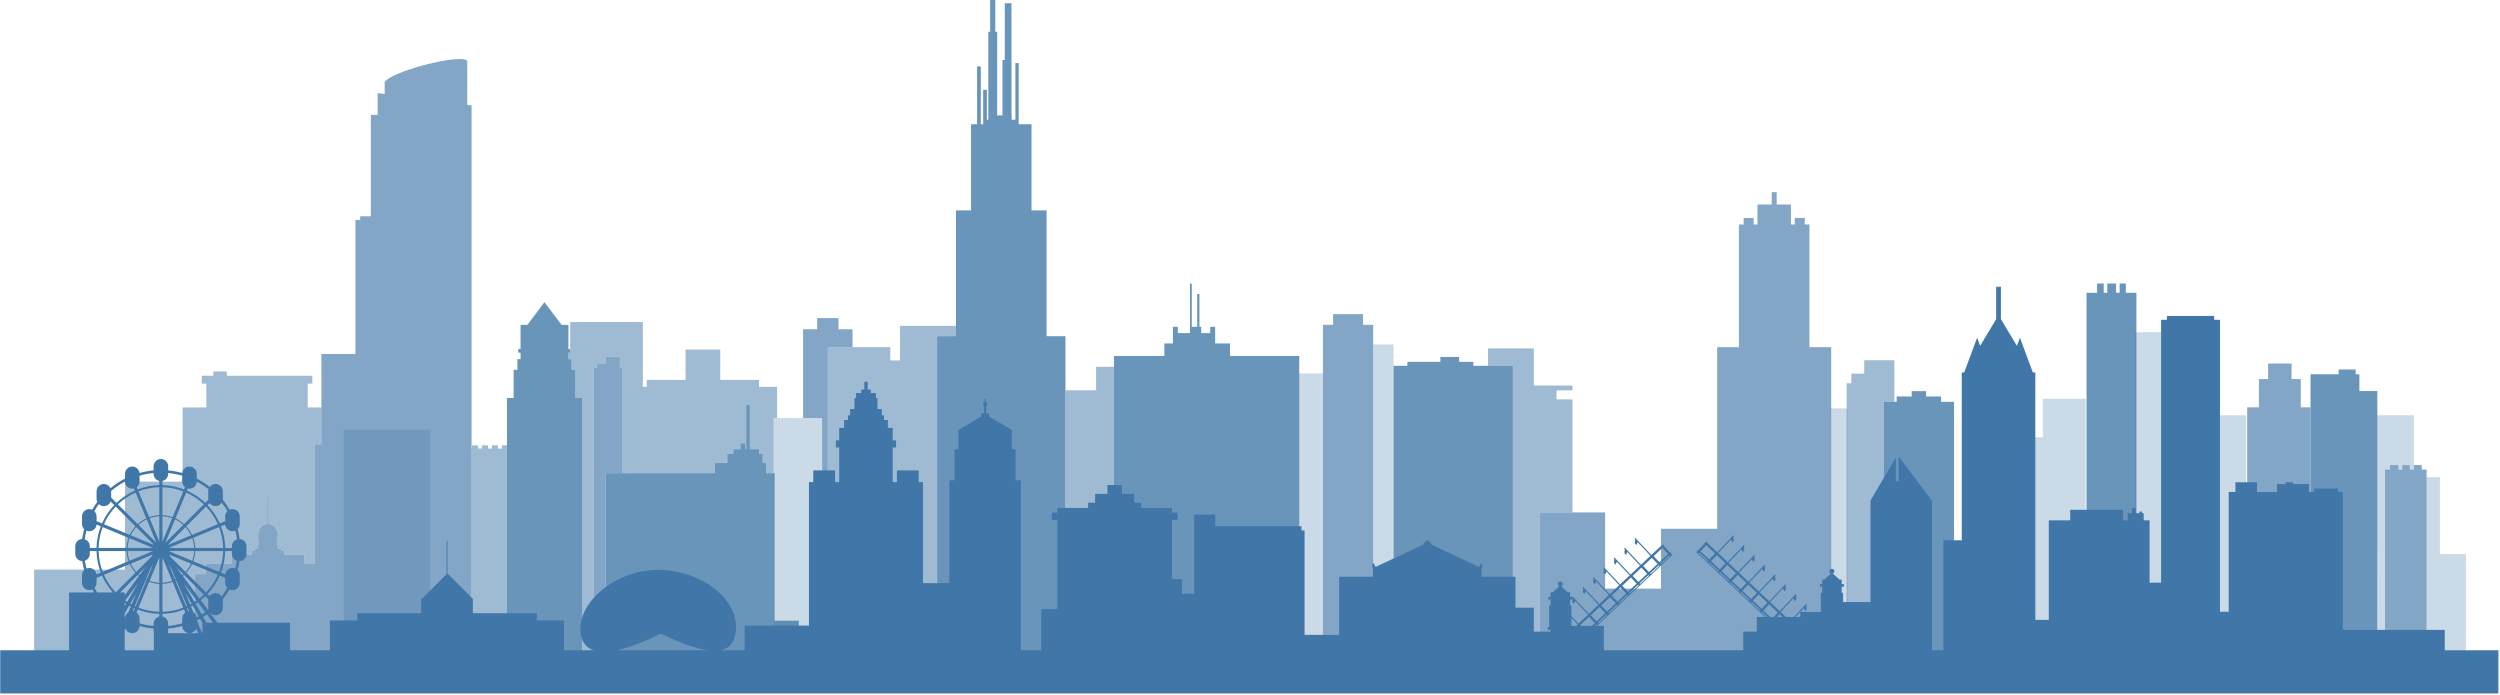 <svg xmlns="http://www.w3.org/2000/svg" xmlns:xlink="http://www.w3.org/1999/xlink" width="1418" height="394" viewBox="0 0 1418 394">
  <defs>
    <polygon id="chiskyline-a" points="0 231 1417.317 231 1417.317 .03 0 .03 0 231"/>
  </defs>
  <g fill="none" fillRule="evenodd" transform="translate(0 -1)">
    <g fill="#4077a8" opacity=".27" transform="translate(194 188.482)">
      <polygon points="844.354 182.18 853.893 182.18 853.893 44.123 844.354 44.123"/>
      <polygon points="964.697 60.504 949.999 60.504 949.999 182.179 973.299 182.179 973.299 160.386 988.998 160.386 988.998 38.712 964.697 38.712"/>
      <polygon points="1016.998 158.456 1035.633 158.456 1035.633 .948 1016.998 .948"/>
      <polygon points="1060.519 190.989 1079.998 190.989 1079.998 48.046 1060.519 48.046"/>
      <polygon points="244.838 170.072 272.286 170.072 272.286 49.614 244.838 49.614"/>
      <polygon points=".958 176.643 50.033 176.643 50.033 56.186 .958 56.186"/>
      <polygon points="1189.93 126.801 1189.93 83.148 1182.377 83.148 1182.377 182.18 1158.779 182.18 1158.779 78.855 1161.542 78.855 1161.542 76.304 1166.433 76.304 1166.433 78.855 1168.558 78.855 1168.558 76.304 1172.81 76.304 1172.81 78.855 1175.148 78.855 1175.148 76.304 1175.182 76.304 1175.182 48.046 1154.246 48.006 1154.497 190.506 1165.957 190.989 1165.957 194.789 1204.662 194.789 1204.662 126.801"/>
      <polygon points="584.873 164.988 596.414 164.988 596.414 7.889 584.873 7.889"/>
      <polygon points="542.771 181.456 556.384 181.456 556.384 24.358 542.771 24.358"/>
    </g>
    <g fill="#4077a8" opacity=".5" transform="translate(19 183.482)">
      <polygon points="1038.387 21.839 1038.387 29.434 1031.08 29.434 1031.08 34.883 1028.408 34.883 1028.408 185.318 1049.444 185.318 1049.444 45.429 1055.494 45.429 1055.494 36.401 1055.494 34.883 1055.494 30.676 1055.494 29.434 1055.494 21.839"/>
      <polygon points="411.531 33.001 389.525 33.001 389.525 15.771 369.86 15.771 369.86 33.001 347.854 33.001 347.854 36.934 345.62 36.934 345.62 .178 304.424 .178 304.424 15.454 304.424 17.515 303.41 17.515 303.41 21.259 304.424 21.259 305.189 21.259 305.189 27.253 307.343 27.253 307.343 43.267 311.111 43.267 311.111 187.179 317.72 187.179 317.72 26.189 319.421 26.189 319.421 23.953 324.736 23.953 324.736 19.977 332.603 19.977 332.603 26.189 334.091 26.189 334.091 85.847 337.647 85.847 337.647 85.903 386.44 85.903 386.44 80.147 393.505 80.147 393.505 74.913 396.907 74.913 396.907 72.296 400.962 72.296 400.962 68.895 403.579 68.895 403.579 72.296 404.233 72.296 404.233 47.178 406.326 47.178 406.326 72.296 411.559 72.296 411.559 74.913 413.653 74.913 413.653 80.147 415.484 80.147 415.484 85.903 419.838 85.903 419.838 54.614 421.738 54.614 421.738 36.934 411.531 36.934"/>
      <polygon points="265.632 71.939 263.451 71.939 263.451 70.115 259.987 70.115 259.987 71.939 257.807 71.939 257.807 70.115 254.343 70.115 254.343 71.939 252.161 71.939 252.161 70.115 248.7 70.115 248.7 71.939 248.481 71.939 248.481 177.772 268.552 177.772 268.552 70.115 265.632 70.115"/>
      <polygon points="850.983 15.129 824.997 15.129 824.997 25.001 839.103 25.001 839.103 36.184 839.103 43.505 839.103 187.179 811.251 187.179 811.251 194.728 872.905 194.728 872.905 194.602 854.378 194.602 854.378 108.162 872.905 108.162 872.905 44.051 863.87 44.051 863.87 38.947 872.905 38.947 872.905 36.184 850.983 36.184"/>
      <polygon points="612.868 25.576 602.702 25.576 602.702 38.885 585.414 38.885 585.414 195.982 621.991 195.982 621.991 193.111 641.28 193.111 641.28 187.18 612.868 187.18"/>
      <path d="M155.539,35.147 L158.162,35.147 L158.162,30.653 L109.654,30.653 L109.654,28.217 L101.976,28.217 L101.976,30.653 L95.421,30.653 L95.421,35.147 L98.043,35.147 L98.043,48.631 L84.559,48.631 L84.559,89.247 L84.107,89.247 L84.107,90.669 L51.898,90.669 L51.898,140.61 L0.347,140.61 L0.347,191.127 L51.898,191.127 L51.898,192.144 L92.611,192.144 L92.611,190.281 L122.183,190.281 L122.183,189.5 L91.419,189.5 L91.419,143.152 L97.705,143.152 L97.705,137.381 L112.319,137.381 L112.319,132.252 L123.686,132.252 L123.686,129.9 L125.52,129.9 L125.52,128.617 L127.353,128.617 L127.353,126.906 L127.558,126.906 L127.558,122.525 L127.353,122.525 L127.353,120.174 L127.563,120.174 C127.564,117.277 129.756,114.91 132.539,114.689 L132.539,99.439 L133.377,99.439 L133.377,114.689 C136.16,114.91 138.354,117.277 138.354,120.174 L138.564,120.174 L138.564,122.525 L138.359,122.525 L138.359,126.906 L138.564,126.906 L138.564,128.617 L140.397,128.617 L140.397,129.9 L142.23,129.9 L142.23,132.252 L153.598,132.252 L153.598,137.381 L159.434,137.381 L159.434,69.525 L163.294,69.525 L163.294,48.631 L155.539,48.631 L155.539,35.147 Z"/>
      <polygon points="512.523 187.18 512.523 8.201 523.221 8.201 523.221 2.349 491.495 2.349 491.495 21.956 485.99 21.956 485.99 14.407 450.529 14.407 450.529 201.408 462.45 201.408 462.45 208.957 497.909 208.957 497.909 189.352 526.956 189.352 526.956 187.18 523.221 187.18"/>
    </g>
    <g fill="#4077a8" opacity=".65" transform="translate(110 34.482)">
      <polygon points="1263.612 232.855 1263.612 230.304 1259.147 230.304 1259.147 232.855 1256.809 232.855 1256.809 230.304 1252.557 230.304 1252.557 232.855 1250.432 232.855 1250.432 230.304 1245.542 230.304 1245.542 232.855 1242.778 232.855 1242.778 336.18 1266.377 336.18 1266.377 232.855"/>
      <polygon points="663.133 144.698 646.124 144.698 646.124 150.748 640.384 150.748 640.384 336.18 668.873 336.18 668.873 150.748 663.133 150.748"/>
      <polygon points="1195.01 181.538 1189.783 181.538 1189.783 172.701 1176.477 172.701 1176.477 181.538 1171.248 181.538 1171.248 197.554 1164.597 197.554 1164.597 336.18 1200.532 336.18 1200.532 197.554 1195.01 197.554"/>
      <polygon points="916.319 93.845 913.653 93.845 913.653 90.177 907.987 90.177 907.987 93.845 905.819 93.845 905.819 82.511 897.737 82.511 897.737 75.511 894.903 75.511 894.903 82.511 886.819 82.511 886.819 93.845 884.653 93.845 884.653 90.177 878.987 90.177 878.987 93.845 876.319 93.845 876.319 163.429 863.987 163.429 863.987 266.433 832.121 266.433 832.121 300.384 800.431 300.384 800.431 257.162 763.378 257.162 763.378 343.602 800.431 343.602 800.431 342.073 861.33 342.073 861.33 337.594 890.538 337.594 890.538 336.179 916.319 336.179 928.653 336.179 928.653 163.429 916.319 163.429"/>
      <polygon points="241.602 168.977 233.736 168.977 233.736 172.953 228.421 172.953 228.421 175.188 226.72 175.188 226.72 341.144 243.09 341.144 243.09 336.69 233.427 336.69 233.427 250.342 233.427 243.276 233.427 234.903 243.09 234.903 243.09 175.188 241.602 175.188"/>
      <path d="M155.025,1.051 L154.96,1.067 C154.033,-0.985 143.236,0.043 130.537,3.419 C118.71,6.564 109.334,10.655 108.284,13.01 L108.185,13.036 L108.185,19.845 L104.207,19.327 L104.207,31.68 L100.346,31.68 L100.346,89.201 L94.298,89.201 L94.298,91.259 L91.597,91.259 L91.597,167.31 L72.294,167.31 L72.294,218.526 L68.434,218.526 L68.434,286.381 L62.598,286.381 L62.598,281.252 L51.231,281.252 L51.231,278.901 L49.397,278.901 L49.397,277.617 L47.564,277.617 L47.564,275.906 L47.359,275.906 L47.359,271.526 L47.564,271.526 L47.564,269.174 L47.354,269.174 C47.354,266.278 45.16,263.91 42.378,263.69 L42.378,248.439 L41.54,248.439 L41.54,263.69 C38.756,263.91 36.564,266.278 36.563,269.174 L36.353,269.174 L36.353,271.526 L36.558,271.526 L36.558,275.906 L36.353,275.906 L36.353,277.617 L34.52,277.617 L34.52,278.901 L32.687,278.901 L32.687,281.252 L21.319,281.252 L21.319,286.381 L6.705,286.381 L6.705,292.153 L0.419,292.153 L0.419,338.5 L83.498,338.5 L83.498,337.941 L100.346,337.941 L110.127,337.941 L157.481,337.941 L157.481,36.828 L157.481,31.68 L157.481,26.276 L155.025,25.955 L155.025,1.051 Z"/>
      <polygon points="365.586 146.939 353.474 146.939 353.474 153.27 345.51 153.27 345.51 203.614 356.286 203.614 356.286 324.072 345.51 324.072 345.51 333.94 359.529 333.94 359.529 163.406 373.549 163.406 373.549 153.27 365.586 153.27"/>
    </g>
    <g fill="#4077a8" opacity=".78" transform="translate(287 .482)">
      <polygon points="410.657 195.313 402.242 195.313 402.242 189.448 402.242 185.879 399.437 185.879 399.437 189.448 394.338 189.448 394.338 185.879 393.317 185.879 393.317 167.263 392.042 167.263 392.042 185.879 388.982 185.879 388.982 161.399 387.962 161.399 387.962 185.879 387.962 187.662 387.962 189.448 381.078 189.448 381.078 185.879 378.272 185.879 378.272 189.448 378.272 195.313 373.428 195.313 373.428 202.453 344.867 202.453 344.867 370.18 449.927 370.18 449.927 202.453 410.657 202.453"/>
      <polygon points="1051.236 222.321 1051.236 212.803 1049.144 212.803 1049.144 210.084 1039.474 210.084 1039.474 212.803 1023.532 212.803 1023.532 222.321 1023.532 226.4 1023.532 370.179 1061.428 370.179 1061.428 222.321"/>
      <polygon points="813.97 225.398 805.459 225.398 805.459 222.367 797.299 222.367 797.299 225.398 788.788 225.398 788.788 228.429 781.444 228.429 781.444 370.661 821.315 370.661 821.315 228.429 813.97 228.429"/>
      <polygon points="548.694 205.749 540.608 205.749 540.608 202.977 529.981 202.977 529.981 205.749 511.268 205.749 511.268 208.001 503.414 208.001 503.414 370.18 571.103 370.18 571.103 208.001 548.694 208.001"/>
      <polygon points="918.762 161.333 915.256 161.333 915.256 166.591 913.253 166.591 913.253 161.333 908.244 161.333 908.244 166.591 906.241 166.591 906.241 161.333 902.485 161.333 902.485 166.591 896.475 166.591 896.475 370.18 924.772 370.18 924.772 166.591 918.762 166.591"/>
      <polygon points="39.342 210.253 37.189 210.253 37.189 204.26 36.424 204.26 35.409 204.26 35.409 200.515 36.424 200.515 36.424 198.454 35.409 198.454 35.409 184.782 31.536 184.782 21.83 171.905 12.125 184.782 8.253 184.782 8.253 198.454 6.942 198.454 6.942 200.515 8.253 200.515 8.253 204.26 6.474 204.26 6.474 210.253 4.32 210.253 4.32 226.267 .552 226.267 .552 372.589 43.111 372.589 43.111 370.18 43.111 226.267 39.342 226.267"/>
      <polygon points="306.632 119.851 298.068 119.851 298.068 70.993 290.79 70.993 290.79 36.316 288.934 36.316 288.934 68.431 286.805 68.431 286.805 65.956 286.729 65.956 286.729 2.362 282.921 2.362 282.921 34.551 281.595 34.551 281.595 65.956 278.596 65.956 278.596 18.544 277.537 18.544 277.537 .519 274.621 .519 274.621 18.544 273.56 18.544 273.56 68.431 272.765 68.431 272.765 51.453 270.645 51.453 270.645 70.993 269.319 70.993 269.319 38.16 267.198 38.16 267.198 70.993 263.786 70.993 263.786 119.851 255.221 119.851 255.221 191.201 244.523 191.201 244.523 370.18 255.221 370.18 306.632 370.18 317.33 370.18 317.33 191.201 306.632 191.201"/>
      <polygon points="152.338 268.902 147.484 268.902 147.484 263.147 145.653 263.147 145.653 257.913 143.559 257.913 143.559 255.297 138.326 255.297 138.326 230.177 136.233 230.177 136.233 255.297 135.579 255.297 135.579 251.895 132.962 251.895 132.962 255.297 128.907 255.297 128.907 257.913 125.505 257.913 125.505 263.147 118.44 263.147 118.44 268.902 66.091 268.902 56.427 268.902 56.427 277.275 56.427 284.341 56.427 370.689 66.091 370.689 166.062 370.689 166.062 352.572 152.338 352.572"/>
    </g>
    <g transform="translate(0 163.482)">
      <mask id="chiskyline-b" fill="#fff">
        <use xlink:href="#chiskyline-a"/>
      </mask>
      <path fill="#4077a8" d="M70.743,194.898 L71.138,193.957 C71.709,195.552 73.231,196.697 75.026,196.697 C77.3,196.697 79.143,194.861 79.157,192.589 C81.726,193.303 84.386,193.802 87.118,194.05 L87.118,195.531 C87.118,195.925 87.191,196.298 87.295,196.661 L87.285,196.661 L87.285,206.345 L70.743,206.345 L70.743,194.898 Z M53.55,171.031 C54.306,170.284 54.774,169.244 54.774,168.095 L54.774,165.276 L57.851,164.001 C59.413,167.523 61.52,170.74 64.057,173.569 L55.149,173.569 C54.592,172.739 54.053,171.898 53.55,171.031 L53.55,171.031 Z M50.643,159.668 C50.072,159.668 49.529,159.785 49.035,159.993 C48.666,158.543 48.367,157.064 48.146,155.56 C49.775,155.006 50.949,153.466 50.949,151.65 L50.949,150.093 L54.737,150.093 C54.841,154.403 55.69,158.525 57.162,162.339 L54.748,163.339 C54.519,161.275 52.77,159.668 50.643,159.668 L50.643,159.668 Z M49.007,138.504 C49.509,138.72 50.061,138.843 50.643,138.843 C52.81,138.843 54.584,137.173 54.757,135.05 L57.162,136.048 C55.69,139.861 54.841,143.982 54.737,148.293 L50.949,148.293 L50.949,147.351 C50.949,145.506 49.739,143.944 48.069,143.415 C48.29,141.744 48.606,140.107 49.007,138.504 L49.007,138.504 Z M56.076,123.475 C56.815,124.172 57.81,124.603 58.909,124.603 C60.661,124.603 62.156,123.51 62.756,121.969 L64.795,124.008 C61.924,127.023 59.563,130.528 57.851,134.383 L54.774,133.111 L54.774,130.415 C54.774,129.244 54.285,128.185 53.503,127.436 C54.293,126.069 55.147,124.743 56.076,123.475 L56.076,123.475 Z M70.898,110.668 C70.951,112.903 72.775,114.703 75.026,114.703 C75.344,114.703 75.65,114.662 75.946,114.594 L76.443,115.793 C72.586,117.505 69.083,119.865 66.067,122.736 L63.04,119.71 L63.04,116.174 C63.04,116.115 63.034,116.058 63.031,115.999 C65.443,113.951 68.078,112.16 70.898,110.668 L70.898,110.668 Z M82.959,131.524 C81.177,132.362 79.54,133.459 78.102,134.772 L66.912,123.582 C69.818,120.819 73.188,118.547 76.9,116.897 L82.959,131.524 Z M79.158,110.569 L79.158,107.328 C81.722,106.591 84.383,106.082 87.118,105.823 L87.118,106.293 C87.118,108.266 88.502,109.912 90.351,110.323 L90.351,112.677 C86.042,112.784 81.92,113.63 78.106,115.103 L77.573,113.819 C78.536,113.061 79.158,111.889 79.158,110.569 L79.158,110.569 Z M92.151,185.708 C96.46,185.602 100.584,184.754 104.398,183.282 L105.072,184.911 C104.028,185.662 103.345,186.883 103.345,188.268 L103.345,191.056 C100.78,191.793 98.119,192.305 95.384,192.564 L95.384,191.236 C95.384,189.26 94,187.614 92.151,187.202 L92.151,185.708 Z M92.151,168.686 C94.156,168.596 96.08,168.203 97.882,167.553 L103.941,182.179 C100.267,183.594 96.299,184.411 92.151,184.513 L92.151,168.686 Z M92.151,153.718 L97.638,166.963 C95.911,167.583 94.069,167.96 92.151,168.048 L92.151,153.718 Z M92.151,130.338 C94.069,130.427 95.911,130.803 97.638,131.423 L92.151,144.668 L92.151,130.338 Z M92.151,113.874 C96.298,113.977 100.267,114.793 103.941,116.207 L97.882,130.834 C96.08,130.181 94.156,129.79 92.151,129.697 L92.151,113.874 Z M92.151,110.325 C94,109.915 95.384,108.266 95.384,106.293 L95.384,105.823 C98.119,106.082 100.78,106.591 103.345,107.329 L103.345,110.569 C103.345,111.889 103.967,113.061 104.93,113.819 L104.398,115.103 C100.584,113.63 96.46,112.784 92.151,112.677 L92.151,110.325 Z M115.592,123.582 L104.4,134.773 C102.962,133.459 101.327,132.363 99.545,131.524 L105.604,116.897 C109.314,118.549 112.686,120.819 115.592,123.582 L115.592,123.582 Z M106.557,114.594 C106.854,114.662 107.161,114.703 107.479,114.703 C109.727,114.703 111.554,112.906 111.606,110.668 C113.966,111.918 116.199,113.376 118.279,115.022 C118.173,115.388 118.112,115.773 118.112,116.174 L118.112,120.472 C118.112,120.656 118.129,120.84 118.153,121.019 L116.435,122.737 C113.42,119.865 109.917,117.505 106.061,115.793 L106.557,114.594 Z M122.247,124.603 C123.741,124.603 125.046,123.806 125.772,122.618 C126.95,124.147 128.029,125.754 128.998,127.436 C128.217,128.185 127.728,129.244 127.728,130.415 L127.728,133.111 L124.652,134.383 C122.938,130.528 120.578,127.023 117.708,124.01 L118.868,122.847 C119.616,123.909 120.848,124.603 122.247,124.603 L122.247,124.603 Z M131.861,138.843 C132.443,138.843 132.994,138.721 133.496,138.504 C133.897,140.107 134.213,141.744 134.434,143.415 C132.764,143.944 131.554,145.506 131.554,147.351 L131.554,148.293 L127.766,148.293 C127.66,143.982 126.813,139.862 125.341,136.048 L127.744,135.052 C127.919,137.173 129.692,138.843 131.861,138.843 L131.861,138.843 Z M133.469,159.993 C132.974,159.785 132.431,159.668 131.861,159.668 C129.733,159.668 127.985,161.275 127.756,163.339 L125.341,162.339 C126.813,158.525 127.66,154.403 127.766,150.093 L131.554,150.093 L131.554,151.65 C131.554,153.466 132.726,155.006 134.356,155.559 C134.137,157.064 133.838,158.543 133.469,159.993 L133.469,159.993 Z M125.73,175.822 C124.996,174.673 123.712,173.906 122.247,173.906 C120.881,173.906 119.673,174.571 118.921,175.589 L117.708,174.376 C120.578,171.362 122.938,167.859 124.652,164.001 L127.728,165.276 L127.728,168.095 C127.728,169.244 128.196,170.284 128.951,171.031 C127.983,172.702 126.905,174.302 125.73,175.822 L125.73,175.822 Z M120.846,190.751 L117.16,190.751 L115.2,187.351 C115.91,186.904 116.609,186.44 117.292,185.957 L120.846,190.751 Z M107.11,196.661 L95.208,196.661 C95.311,196.298 95.384,195.925 95.384,195.531 L95.384,194.05 C98.117,193.802 100.776,193.303 103.347,192.589 C103.359,194.734 105.01,196.471 107.11,196.661 L107.11,196.661 Z M99.916,166.668 L106.048,181.28 C105.899,181.347 105.753,181.423 105.604,181.489 L99.544,166.861 C99.671,166.802 99.791,166.732 99.916,166.668 L99.916,166.668 Z M97.144,160.06 L99.67,166.081 C99.546,166.143 99.427,166.213 99.301,166.273 L95.662,157.49 L97.144,160.06 Z M108.92,140.9 C108.081,139.119 106.985,137.482 105.674,136.043 L116.864,124.853 C119.625,127.758 121.896,131.131 123.548,134.839 L108.92,140.9 Z M110.745,148.293 C110.655,146.29 110.262,144.364 109.611,142.561 L124.237,136.504 C125.651,140.177 126.467,144.144 126.571,148.293 L110.745,148.293 Z M109.611,155.823 C110.262,154.023 110.655,152.097 110.745,150.093 L126.571,150.093 C126.467,154.24 125.651,158.209 124.237,161.881 L109.611,155.823 Z M105.674,162.343 C106.985,160.904 108.081,159.268 108.92,157.486 L123.548,163.543 C121.896,167.256 119.625,170.626 116.864,173.532 L105.674,162.343 Z M110.937,179.958 C111.368,179.68 111.793,179.394 112.212,179.101 L116.408,184.762 C115.77,185.214 115.121,185.649 114.459,186.066 L110.937,179.958 Z M114.82,190.751 L114.82,196.661 L114.682,196.661 L111.627,189.379 C112.25,189.06 112.867,188.731 113.474,188.385 L114.838,190.751 L114.82,190.751 Z M111.366,193.953 L112.502,196.661 L107.945,196.661 C109.531,196.481 110.846,195.411 111.366,193.953 L111.366,193.953 Z M106.509,182.381 L107.25,184.147 C107.074,184.156 106.9,184.175 106.73,184.207 L106.061,182.594 C106.212,182.528 106.359,182.452 106.509,182.381 L106.509,182.381 Z M108.618,179.964 C108.365,180.107 108.11,180.246 107.852,180.381 L105.159,173.96 L108.618,179.964 Z M112.734,187.1 C112.351,187.316 111.96,187.522 111.571,187.726 C111.409,186.493 110.704,185.43 109.701,184.787 L108.317,181.487 C108.617,181.328 108.918,181.167 109.216,180.999 L112.734,187.1 Z M111.501,178.141 C111.119,178.409 110.732,178.668 110.34,178.922 L104.247,168.352 L111.501,178.141 Z M104.4,163.614 L115.592,174.805 C114.801,175.555 113.973,176.268 113.118,176.944 L103.687,164.219 C103.926,164.018 104.17,163.823 104.4,163.614 L104.4,163.614 Z M103.949,163.165 C103.742,163.352 103.522,163.528 103.306,163.707 L99.916,159.131 L103.949,163.165 Z M108.33,157.243 C107.525,158.947 106.476,160.511 105.222,161.889 L96.386,153.054 L95.999,152.135 L108.33,157.243 Z M95.777,148.293 L109.02,142.806 C109.641,144.532 110.018,146.376 110.108,148.293 L95.777,148.293 Z M110.108,150.093 C110.018,152.011 109.641,153.852 109.02,155.581 L95.777,150.093 L110.108,150.093 Z M118.249,183.376 C118.173,183.436 118.1,183.502 118.024,183.564 L113.828,177.903 C114.731,177.19 115.603,176.441 116.435,175.65 L118.169,177.383 C118.134,177.597 118.112,177.815 118.112,178.037 L118.112,182.334 C118.112,182.695 118.163,183.043 118.249,183.376 L118.249,183.376 Z M93.814,145.357 L99.301,132.114 C101.005,132.918 102.57,133.969 103.949,135.222 L93.814,145.357 Z M105.222,136.494 C106.475,137.874 107.525,139.44 108.33,141.144 L95.087,146.629 L105.222,136.494 Z M82.586,166.668 C82.712,166.732 82.832,166.802 82.959,166.861 L76.9,181.489 C76.751,181.423 76.605,181.349 76.456,181.28 L82.586,166.668 Z M70.743,187.625 L70.743,185.413 L73.288,180.999 C73.584,181.167 73.885,181.328 74.187,181.489 L72.803,184.787 C71.8,185.43 71.094,186.493 70.932,187.726 C70.869,187.694 70.806,187.659 70.743,187.625 L70.743,187.625 Z M70.743,189.306 C70.788,189.331 70.831,189.356 70.877,189.379 L70.743,189.698 L70.743,189.306 Z M71.002,178.143 L78.257,168.352 L72.164,178.923 C71.77,178.668 71.385,178.411 71.002,178.143 L71.002,178.143 Z M70.743,179.405 C71.016,179.59 71.288,179.779 71.566,179.958 L70.743,181.385 L70.743,179.405 Z M78.102,163.614 C78.332,163.825 78.576,164.018 78.817,164.219 L70.743,175.113 L70.743,173.569 L68.15,173.569 L78.102,163.614 Z M73.583,157.486 C74.421,159.268 75.518,160.904 76.83,162.343 L65.64,173.532 C62.878,170.626 60.607,167.256 58.955,163.543 L73.583,157.486 Z M71.758,150.093 C71.848,152.097 72.242,154.023 72.892,155.823 L58.265,161.883 C56.85,158.209 56.036,154.24 55.931,150.093 L71.758,150.093 Z M72.892,142.561 C72.242,144.364 71.848,146.29 71.758,148.293 L55.931,148.293 C56.036,144.144 56.85,140.177 58.265,136.502 L72.892,142.561 Z M73.583,140.899 L58.955,134.839 C60.607,131.129 62.878,127.758 65.64,124.853 L76.83,136.043 C75.518,137.482 74.421,139.119 73.583,140.899 L73.583,140.899 Z M87.416,146.629 L74.173,141.144 C74.977,139.44 76.027,137.874 77.281,136.494 L87.416,146.629 Z M88.688,145.357 L78.554,135.222 C79.933,133.969 81.499,132.918 83.203,132.114 L88.688,145.357 Z M90.351,130.338 L90.351,144.668 L84.866,131.423 C86.593,130.803 88.433,130.427 90.351,130.338 L90.351,130.338 Z M84.62,130.834 L78.563,116.207 C82.236,114.793 86.203,113.977 90.351,113.874 L90.351,129.697 C88.348,129.79 86.423,130.181 84.62,130.834 L84.62,130.834 Z M84.865,166.963 L90.351,153.718 L90.351,168.048 C88.433,167.96 86.592,167.583 84.865,166.963 L84.865,166.963 Z M84.62,167.553 C86.423,168.203 88.348,168.596 90.351,168.686 L90.351,184.513 C86.203,184.411 82.236,183.594 78.561,182.18 L84.62,167.553 Z M85.359,160.06 L86.839,157.494 L83.203,166.273 C83.077,166.213 82.958,166.143 82.834,166.081 L85.359,160.06 Z M72.396,148.293 C72.486,146.376 72.863,144.532 73.483,142.805 L86.726,148.293 L72.396,148.293 Z M86.726,150.093 L73.483,155.581 C72.863,153.852 72.486,152.011 72.396,150.093 L86.726,150.093 Z M82.587,159.129 L79.196,163.707 C78.981,163.528 78.761,163.352 78.554,163.165 L82.587,159.129 Z M77.281,161.889 C76.027,160.513 74.977,158.947 74.173,157.243 L86.504,152.133 L86.118,153.055 L77.281,161.889 Z M76.443,182.594 L75.774,184.207 C75.604,184.175 75.43,184.156 75.254,184.147 L75.993,182.381 C76.143,182.452 76.29,182.528 76.443,182.594 L76.443,182.594 Z M74.651,180.381 C74.394,180.246 74.138,180.107 73.885,179.964 L77.346,173.96 L74.651,180.381 Z M77.43,184.911 L78.106,183.282 C81.92,184.754 86.042,185.602 90.351,185.708 L90.351,187.203 C88.502,187.614 87.118,189.26 87.118,191.236 L87.118,192.564 C84.383,192.305 81.722,191.793 79.158,191.059 L79.158,188.268 C79.158,186.883 78.475,185.661 77.43,184.911 L77.43,184.911 Z M374.758,196.845 C385.89,202.246 394.691,205.406 401.347,206.345 L349.96,206.345 C356.599,204.956 364.849,201.855 374.758,196.845 L374.758,196.845 Z M689.309,138.406 L734.125,138.406 L734.125,136.861 L689.309,136.861 L689.309,138.406 Z M890.536,177.584 L891.8,177.584 L891.8,176.631 L892.038,176.885 C892.043,177.022 892.03,177.156 892.02,177.291 C892.005,177.477 892.045,177.584 892.007,177.764 C891.956,178.018 891.701,178.082 891.894,178.577 C891.942,178.695 891.829,179.013 891.867,179.131 C891.912,179.268 892.052,179.226 892.128,179.341 C892.326,179.643 892.524,179.597 892.683,179.934 C892.744,180.059 892.857,180.102 892.915,179.948 C892.957,179.832 892.954,179.69 892.962,179.559 C892.995,179.006 893.473,178.861 893.364,178.511 C893.339,178.425 893.347,178.356 893.366,178.293 L900.732,186.121 L900.388,186.445 L895.45,191.091 L895.318,191.216 L891.318,186.969 L891.318,180.952 L890.536,180.952 L890.536,177.584 Z M901.322,187.435 L904.569,190.886 L902.854,192.501 L896.778,192.501 L896.386,192.084 L901.322,187.435 Z M907.261,181.847 L910.509,185.297 L905.57,189.944 L902.323,186.494 L907.261,181.847 Z M913.197,176.256 L916.446,179.709 L911.508,184.356 L908.261,180.904 L913.197,176.256 Z M919.135,170.668 L922.383,174.119 L917.446,178.764 L914.198,175.315 L919.135,170.668 Z M925.073,165.077 L928.32,168.529 L923.384,173.175 L920.136,169.726 L925.073,165.077 Z M931.011,159.488 L934.258,162.94 L929.32,167.585 L926.073,164.136 L931.011,159.488 Z M936.948,153.9 L940.195,157.349 L935.26,161.999 L932.012,158.547 L936.948,153.9 Z M942.886,148.31 L946.133,151.76 L941.195,156.407 L937.949,152.957 L942.886,148.31 Z M947.173,152.864 L942.236,157.513 L941.897,157.153 L946.834,152.502 L947.173,152.864 Z M936.299,163.101 L935.96,162.743 L940.896,158.094 L941.235,158.456 L936.299,163.101 Z M930.361,168.69 L930.021,168.332 L934.959,163.684 L935.298,164.043 L930.361,168.69 Z M924.424,174.281 L924.084,173.922 L929.021,169.273 L929.36,169.635 L924.424,174.281 Z M918.487,179.871 L918.146,179.51 L923.084,174.863 L923.423,175.224 L918.487,179.871 Z M912.549,185.459 L912.209,185.099 L917.146,180.452 L917.485,180.811 L912.549,185.459 Z M906.612,191.048 L906.271,190.69 L911.208,186.041 L911.548,186.403 L906.612,191.048 Z M904.346,192.501 L905.27,191.631 L905.61,191.989 L905.068,192.501 L904.346,192.501 Z M891.318,192.501 L891.318,187.948 L894.828,191.677 L894.451,192.032 L893.955,192.501 L891.318,192.501 Z M999.151,184.877 L999.491,184.518 L1002.602,187.447 L1001.881,187.447 L999.151,184.877 Z M998.15,183.935 L993.214,179.29 L993.553,178.929 L998.49,183.577 L998.15,183.935 Z M992.213,178.347 L987.276,173.698 L987.615,173.338 L992.553,177.986 L992.213,178.347 Z M986.275,172.756 L981.338,168.111 L981.678,167.75 L986.615,172.397 L986.275,172.756 Z M980.338,167.168 L975.401,162.518 L975.739,162.161 L980.678,166.809 L980.338,167.168 Z M974.4,161.577 L969.463,156.93 L969.802,156.57 L974.739,161.219 L974.4,161.577 Z M968.462,155.989 L963.525,151.341 L963.864,150.981 L968.802,155.626 L968.462,155.989 Z M967.813,146.786 L972.75,151.434 L969.503,154.885 L964.566,150.236 L967.813,146.786 Z M973.751,152.376 L978.687,157.023 L975.439,160.474 L970.503,155.827 L973.751,152.376 Z M979.688,157.964 L984.626,162.613 L981.378,166.061 L976.441,161.415 L979.688,157.964 Z M985.626,163.554 L990.562,168.202 L987.314,171.653 L982.379,167.006 L985.626,163.554 Z M991.563,169.143 L996.501,173.793 L993.252,177.243 L988.316,172.595 L991.563,169.143 Z M997.501,174.734 L1002.438,179.381 L999.19,182.832 L994.254,178.184 L997.501,174.734 Z M1003.438,180.323 L1008.376,184.97 L1006.044,187.447 L1004.095,187.447 L1000.19,183.773 L1003.438,180.323 Z M1009.376,185.911 L1011.007,187.447 L1007.93,187.447 L1009.376,185.911 Z M1386.662,206.345 L1386.662,194.782 L1328.854,194.782 L1328.854,116.525 L1326.114,116.525 L1326.114,114.627 L1312.621,114.627 L1312.621,116.525 L1309.669,116.525 L1309.669,112.097 L1300.604,112.097 L1300.604,111.043 L1296.493,111.043 L1296.493,112.097 L1291.538,112.097 L1291.538,116.525 L1280.154,116.525 L1280.154,111.043 L1267.927,111.043 L1267.927,116.525 L1264.132,116.525 L1264.132,184.506 L1259.169,184.506 L1259.169,18.918 L1255.856,18.918 L1255.856,16.709 L1229.081,16.709 L1229.081,18.918 L1225.768,18.918 L1225.768,168.018 L1219.232,168.018 L1219.232,132.643 L1215.898,132.643 L1215.898,128.595 L1214.946,128.595 L1214.946,127.703 L1213.516,127.703 L1213.516,128.595 L1211.374,128.595 L1211.374,125.739 L1209.23,125.739 L1209.23,128.595 L1206.849,128.595 L1206.849,132.643 L1204.23,132.643 L1204.23,126.691 L1174.225,126.691 L1174.225,132.643 L1162.081,132.643 L1162.081,189.123 L1154.443,189.123 L1154.443,48.789 L1153.065,48.789 L1153.026,48.724 L1145.708,29.055 L1143.989,33.669 L1134.895,18.512 L1134.923,18.512 L1134.923,0.03 L1132.216,0.03 L1132.216,18.512 L1132.244,18.512 L1123.149,33.667 L1121.431,29.055 L1114.113,48.724 L1114.073,48.789 L1112.696,48.789 L1112.696,143.944 L1102.296,143.944 L1102.296,206.345 L1095.808,206.345 L1095.808,121.249 L1095.581,121.249 L1076.961,96.421 L1076.961,110.365 L1075.339,110.365 L1075.339,97.029 L1061.01,121.249 L1060.95,121.249 L1060.95,122.868 L1060.95,179.006 L1045.395,179.006 L1045.395,173.732 L1044.614,173.732 L1044.614,170.364 L1045.877,170.364 L1045.877,168.8 L1044.614,168.8 L1044.614,166.273 L1043.353,166.273 L1039.57,162.82 C1040.095,162.621 1040.468,162.119 1040.468,161.525 C1040.468,160.76 1039.847,160.138 1039.079,160.138 C1038.312,160.138 1037.69,160.76 1037.69,161.525 C1037.69,162.084 1038.021,162.56 1038.495,162.781 L1034.785,166.273 L1033.545,166.273 L1033.545,168.8 L1032.281,168.8 L1032.281,170.364 L1033.545,170.364 L1033.545,173.732 L1032.763,173.732 L1032.763,184.594 L1021.104,184.594 L1021.104,187.447 L1018.418,187.447 L1021.104,184.594 L1023.237,182.331 C1023.255,182.388 1023.264,182.459 1023.238,182.543 C1023.131,182.893 1023.608,183.041 1023.639,183.594 C1023.648,183.724 1023.645,183.868 1023.688,183.982 C1023.745,184.138 1023.859,184.094 1023.919,183.966 C1024.078,183.631 1024.276,183.677 1024.474,183.376 C1024.552,183.26 1024.69,183.302 1024.736,183.168 C1024.775,183.048 1024.66,182.731 1024.708,182.611 C1024.901,182.114 1024.647,182.052 1024.596,181.8 C1024.558,181.618 1024.598,181.513 1024.582,181.323 C1024.572,181.19 1024.558,181.055 1024.563,180.918 L1024.963,180.496 L1024.793,180.334 L1024.718,180.264 L1024.472,180.036 L1017.495,187.447 L1012.995,187.447 L1010.31,184.918 L1009.967,184.597 L1017.333,176.772 C1017.352,176.832 1017.36,176.903 1017.334,176.986 C1017.225,177.338 1017.703,177.482 1017.736,178.036 C1017.744,178.168 1017.742,178.309 1017.784,178.425 C1017.842,178.581 1017.955,178.536 1018.015,178.411 C1018.174,178.073 1018.372,178.121 1018.571,177.819 C1018.647,177.702 1018.787,177.744 1018.832,177.607 C1018.87,177.489 1018.756,177.172 1018.804,177.052 C1018.998,176.559 1018.742,176.496 1018.692,176.243 C1018.654,176.06 1018.694,175.956 1018.679,175.768 C1018.668,175.631 1018.655,175.499 1018.661,175.361 L1019.058,174.936 L1018.889,174.778 L1018.814,174.707 L1018.569,174.477 L1009.476,184.136 L1009.309,183.977 L1004.373,179.332 L1004.061,179.04 L1011.429,171.213 C1011.447,171.273 1011.456,171.344 1011.43,171.427 C1011.322,171.779 1011.8,171.925 1011.832,172.477 C1011.841,172.609 1011.838,172.75 1011.88,172.868 C1011.937,173.022 1012.051,172.977 1012.11,172.851 C1012.269,172.514 1012.468,172.561 1012.666,172.26 C1012.742,172.143 1012.883,172.185 1012.928,172.05 C1012.966,171.934 1012.851,171.613 1012.899,171.494 C1013.093,171 1012.839,170.936 1012.788,170.685 C1012.75,170.501 1012.79,170.398 1012.774,170.209 C1012.764,170.077 1012.75,169.94 1012.756,169.802 L1013.154,169.377 L1012.984,169.22 L1012.909,169.148 L1012.665,168.918 L1003.572,178.577 L1003.372,178.388 L998.435,173.743 L998.157,173.481 L1005.523,165.656 C1005.544,165.716 1005.552,165.786 1005.526,165.871 C1005.417,166.22 1005.895,166.368 1005.928,166.918 C1005.936,167.05 1005.933,167.194 1005.975,167.309 C1006.032,167.463 1006.145,167.418 1006.207,167.293 C1006.365,166.959 1006.562,167.002 1006.763,166.702 C1006.839,166.588 1006.978,166.626 1007.024,166.493 C1007.061,166.375 1006.947,166.054 1006.995,165.935 C1007.188,165.444 1006.934,165.377 1006.884,165.126 C1006.846,164.944 1006.886,164.839 1006.87,164.653 C1006.859,164.518 1006.847,164.381 1006.851,164.246 L1007.25,163.822 L1007.08,163.661 L1007.006,163.591 L1006.76,163.361 L997.669,173.018 L997.434,172.8 L992.498,168.153 L992.253,167.922 L999.621,160.097 C999.639,160.157 999.647,160.226 999.621,160.311 C999.514,160.665 999.991,160.809 1000.022,161.361 C1000.032,161.493 1000.029,161.635 1000.071,161.75 C1000.128,161.906 1000.243,161.861 1000.302,161.734 C1000.461,161.4 1000.659,161.445 1000.858,161.143 C1000.934,161.029 1001.074,161.07 1001.119,160.934 C1001.158,160.815 1001.043,160.499 1001.091,160.377 C1001.284,159.885 1001.03,159.82 1000.979,159.569 C1000.942,159.386 1000.981,159.281 1000.966,159.091 C1000.955,158.959 1000.942,158.823 1000.947,158.686 L1001.346,158.263 L1001.176,158.102 L1001.1,158.032 L1000.856,157.802 L991.764,167.463 L991.497,167.21 L986.56,162.561 L986.349,162.364 L993.716,154.54 C993.734,154.599 993.743,154.668 993.718,154.752 C993.608,155.106 994.086,155.251 994.119,155.804 C994.128,155.934 994.125,156.077 994.168,156.194 C994.223,156.347 994.338,156.302 994.397,156.177 C994.556,155.841 994.754,155.888 994.954,155.588 C995.03,155.47 995.17,155.511 995.215,155.375 C995.254,155.256 995.139,154.94 995.185,154.82 C995.38,154.327 995.126,154.263 995.075,154.01 C995.037,153.827 995.077,153.722 995.061,153.536 C995.051,153.4 995.038,153.264 995.044,153.127 L995.442,152.706 L995.271,152.547 L995.196,152.476 L994.952,152.244 L985.86,161.904 L985.559,161.621 L980.623,156.974 L980.445,156.805 L987.812,148.982 C987.83,149.041 987.839,149.111 987.812,149.195 C987.705,149.548 988.183,149.694 988.215,150.246 C988.223,150.376 988.221,150.518 988.263,150.635 C988.32,150.79 988.434,150.746 988.493,150.619 C988.652,150.286 988.85,150.331 989.05,150.028 C989.126,149.915 989.266,149.952 989.311,149.819 C989.349,149.702 989.235,149.381 989.282,149.261 C989.475,148.768 989.222,148.706 989.171,148.452 C989.134,148.268 989.173,148.166 989.157,147.976 C989.147,147.844 989.134,147.709 989.139,147.57 L989.537,147.148 L989.368,146.986 L989.292,146.918 L989.049,146.685 L979.955,156.345 L979.621,156.031 L974.684,151.385 L974.541,151.25 L981.907,143.423 C981.927,143.484 981.934,143.554 981.909,143.638 C981.8,143.989 982.278,144.135 982.31,144.69 C982.319,144.819 982.316,144.959 982.359,145.077 C982.416,145.232 982.529,145.186 982.59,145.06 C982.748,144.726 982.946,144.773 983.145,144.47 C983.222,144.356 983.361,144.397 983.407,144.261 C983.445,144.143 983.33,143.823 983.378,143.706 C983.571,143.209 983.317,143.147 983.266,142.893 C983.229,142.709 983.269,142.609 983.254,142.418 C983.243,142.286 983.229,142.15 983.235,142.013 L983.634,141.589 L983.463,141.429 L983.389,141.359 L983.143,141.127 L974.051,150.786 L973.684,150.44 L968.747,145.793 L967.746,144.852 L967.636,144.749 L966.701,145.739 L966.811,145.845 L963.564,149.293 L963.454,149.19 L962.753,149.934 L962.864,150.04 L962.524,150.4 L962.414,150.293 L962.053,150.677 L1001.108,187.447 L996.46,187.447 L996.46,195.75 L988.781,195.75 L988.781,206.345 L909.709,206.345 L909.709,192.501 L905.842,192.501 L948.645,152.202 L948.284,151.82 L948.174,151.923 L947.835,151.561 L947.945,151.457 L947.245,150.714 L947.135,150.819 L943.888,147.369 L943.998,147.264 L943.063,146.272 L942.952,146.376 L941.952,147.319 L937.014,151.966 L936.647,152.31 L927.555,142.653 L927.31,142.881 L927.236,142.952 L927.065,143.113 L927.464,143.536 C927.47,143.673 927.456,143.81 927.445,143.944 C927.43,144.131 927.47,144.234 927.432,144.418 C927.382,144.668 927.128,144.734 927.321,145.227 C927.369,145.347 927.254,145.666 927.292,145.786 C927.337,145.918 927.477,145.877 927.553,145.994 C927.753,146.297 927.95,146.25 928.109,146.584 C928.169,146.709 928.282,146.756 928.34,146.601 C928.382,146.484 928.38,146.341 928.388,146.213 C928.42,145.657 928.898,145.513 928.789,145.161 C928.764,145.077 928.771,145.006 928.791,144.947 L936.158,152.773 L936.014,152.907 L931.077,157.554 L930.744,157.869 L921.65,148.209 L921.406,148.44 L921.332,148.51 L921.161,148.672 L921.559,149.094 C921.565,149.232 921.552,149.368 921.541,149.5 C921.525,149.69 921.565,149.793 921.527,149.976 C921.476,150.227 921.223,150.291 921.417,150.786 C921.464,150.906 921.349,151.224 921.388,151.341 C921.433,151.476 921.573,151.436 921.649,151.55 C921.848,151.856 922.046,151.809 922.206,152.143 C922.264,152.268 922.379,152.311 922.436,152.157 C922.477,152.043 922.474,151.9 922.484,151.768 C922.515,151.216 922.994,151.072 922.886,150.719 C922.86,150.635 922.868,150.565 922.887,150.506 L930.254,158.331 L930.076,158.499 L925.139,163.143 L924.839,163.427 L915.747,153.768 L915.502,154 L915.427,154.07 L915.258,154.231 L915.655,154.653 C915.661,154.79 915.647,154.925 915.638,155.059 C915.622,155.249 915.662,155.351 915.624,155.536 C915.573,155.786 915.319,155.849 915.513,156.344 C915.56,156.463 915.445,156.782 915.483,156.9 C915.529,157.036 915.668,156.994 915.745,157.111 C915.944,157.411 916.141,157.364 916.301,157.702 C916.361,157.827 916.474,157.871 916.531,157.716 C916.574,157.601 916.571,157.457 916.58,157.327 C916.612,156.775 917.09,156.627 916.981,156.278 C916.956,156.194 916.964,156.124 916.982,156.061 L924.349,163.888 L924.139,164.088 L919.202,168.734 L918.935,168.986 L909.843,159.327 L909.598,159.555 L909.523,159.626 L909.352,159.786 L909.752,160.209 C909.757,160.347 909.744,160.482 909.732,160.614 C909.717,160.804 909.757,160.911 909.72,161.091 C909.669,161.344 909.414,161.407 909.607,161.903 C909.656,162.022 909.541,162.339 909.58,162.457 C909.625,162.594 909.764,162.552 909.842,162.668 C910.04,162.969 910.238,162.923 910.397,163.256 C910.456,163.385 910.57,163.429 910.628,163.275 C910.67,163.157 910.667,163.014 910.677,162.885 C910.707,162.332 911.185,162.186 911.078,161.834 C911.052,161.75 911.06,161.68 911.078,161.621 L918.445,169.445 L918.2,169.675 L913.264,174.323 L913.031,174.543 L903.938,164.885 L903.693,165.114 L903.619,165.185 L903.449,165.345 L903.847,165.768 C903.851,165.906 903.84,166.041 903.829,166.175 C903.812,166.363 903.852,166.466 903.815,166.65 C903.764,166.903 903.511,166.966 903.704,167.459 C903.752,167.581 903.637,167.898 903.675,168.014 C903.72,168.153 903.86,168.111 903.936,168.226 C904.136,168.529 904.334,168.482 904.492,168.815 C904.553,168.944 904.667,168.986 904.722,168.832 C904.765,168.716 904.763,168.573 904.77,168.444 C904.804,167.889 905.281,167.744 905.173,167.393 C905.146,167.309 905.155,167.239 905.175,167.179 L912.541,175.002 L912.263,175.264 L907.327,179.911 L907.127,180.101 L898.034,170.44 L897.789,170.672 L897.715,170.744 L897.544,170.904 L897.943,171.327 C897.949,171.464 897.935,171.599 897.925,171.732 C897.909,171.922 897.949,172.025 897.911,172.209 C897.86,172.46 897.606,172.523 897.8,173.018 C897.847,173.136 897.732,173.457 897.771,173.573 C897.816,173.709 897.957,173.668 898.032,173.782 C898.231,174.085 898.429,174.04 898.589,174.375 C898.647,174.501 898.762,174.543 898.819,174.389 C898.861,174.273 898.859,174.131 898.867,174.001 C898.899,173.448 899.377,173.302 899.269,172.952 C899.243,172.868 899.252,172.797 899.27,172.736 L906.637,180.561 L906.326,180.856 L901.389,185.501 L901.222,185.661 L892.13,176.001 L891.885,176.231 L891.809,176.302 L891.8,176.31 L891.8,176.018 L890.536,176.018 L890.536,173.493 L889.276,173.493 L885.493,170.04 C886.017,169.839 886.39,169.338 886.39,168.744 C886.39,167.977 885.769,167.356 885.002,167.356 C884.236,167.356 883.614,167.977 883.614,168.744 C883.614,169.302 883.945,169.779 884.418,170 L880.709,173.493 L879.468,173.493 L879.468,176.018 L878.204,176.018 L878.204,177.584 L879.468,177.584 L879.468,180.952 L878.685,180.952 L878.685,193.222 L877.903,193.222 L877.903,194.786 L879.468,194.786 L879.468,195.75 L877.181,195.75 L869.983,195.75 L869.983,182.173 L859.583,182.173 L859.583,164.636 L840.436,164.636 L840.436,159.877 L840.76,159.877 L840.76,158.972 L840.76,158.002 L840.76,157.209 L839.725,157.209 L839.725,158.002 L839.348,158.002 L839.348,158.972 L838.689,158.972 L838.689,158.981 L811.723,146.32 L811.723,145.311 L810.91,145.311 L810.91,144.591 L810.081,144.591 L810.081,143.944 L809.071,143.944 L809.071,144.591 L808.242,144.591 L808.242,145.311 L807.429,145.311 L807.429,146.32 L780.472,158.974 L780.472,158.827 L779.812,158.827 L779.812,157.859 L779.435,157.859 L779.435,157.065 L778.401,157.065 L778.401,157.859 L778.401,158.827 L778.401,159.734 L778.715,159.734 L778.715,164.636 L759.569,164.636 L759.569,197.619 L739.955,197.619 L739.955,138.406 L738.191,138.406 L738.191,136.861 L738.191,136.048 L738.191,135.966 L689.309,135.966 L689.309,129.344 L677.361,129.344 L677.361,138.406 L677.361,139.179 L677.361,174.251 L670.397,174.251 L670.397,166.006 L664.752,166.006 L664.752,132.418 L667.932,132.418 L667.932,128.279 L664.752,128.279 L664.752,125.621 L647.316,125.621 L647.316,122.665 L643.326,122.665 L643.326,117.642 L636.382,117.642 L636.382,112.618 L628.109,112.618 L628.109,117.642 L621.163,117.642 L621.163,122.665 L617.174,122.665 L617.174,125.621 L599.74,125.621 L599.74,128.279 L596.557,128.279 L596.557,132.418 L599.74,132.418 L599.74,182.987 L590.597,182.987 L590.597,206.345 L579.019,206.345 L579.019,109.936 L576.044,109.936 L576.044,92.288 L573.946,92.288 L573.946,81.45 L560.942,73.659 L560.942,72.046 L559.633,72.046 L559.608,71.799 L559.261,71.626 L559.366,69.74 L559.509,67.757 L559.76,67.757 C559.76,67.757 559.831,65.528 559.633,65.428 C559.434,65.329 558.963,65.23 558.963,65.23 L558.963,64.957 L559.001,64.823 C559.097,64.71 559.16,64.54 559.16,64.346 C559.16,64.008 558.974,63.734 558.744,63.734 C558.514,63.734 558.327,64.008 558.327,64.346 C558.327,64.54 558.39,64.71 558.486,64.823 L558.524,64.957 L558.524,65.23 C558.524,65.23 558.054,65.329 557.855,65.428 C557.657,65.528 557.728,67.757 557.728,67.757 L557.979,67.757 L558.122,69.74 L558.227,71.626 L557.88,71.799 L557.855,72.046 L556.546,72.046 L556.546,73.659 L543.541,81.45 L543.541,92.288 L541.443,92.288 L541.443,109.936 L538.469,109.936 L538.469,168.261 L523.542,168.261 L523.542,110.993 L521.08,110.993 L521.08,104.346 L508.719,104.346 L508.719,110.993 L506.366,110.993 L506.366,91.269 L508.25,91.269 L508.25,87.279 L506.366,87.279 L506.366,80.188 L503.596,80.188 L503.596,75.754 L501.379,75.754 L501.379,73.096 L500.16,73.096 L500.16,69.549 L497.722,69.549 L497.722,66.668 L497.722,63.343 L496.836,63.343 L496.836,60.462 L493.899,60.462 L493.899,58.468 L492.126,58.468 L492.126,54.035 L490.243,54.035 L490.243,58.468 L488.47,58.468 L488.47,60.462 L485.533,60.462 L485.533,63.343 L484.646,63.343 L484.646,66.668 L484.646,69.549 L482.208,69.549 L482.208,73.096 L480.99,73.096 L480.99,75.754 L478.773,75.754 L478.773,80.188 L476.003,80.188 L476.003,87.279 L474.119,87.279 L474.119,91.269 L476.003,91.269 L476.003,110.993 L473.652,110.993 L473.652,104.346 L461.29,104.346 L461.29,110.993 L458.826,110.993 L458.826,192.341 L422.36,192.341 L422.36,206.345 L408.614,206.345 C414.381,205.238 417.248,201.024 417.476,193.685 C417.98,177.534 398.948,161.537 374.877,160.787 C350.807,160.04 329.737,177.224 329.234,193.376 C329.023,200.121 331.497,204.578 336.708,206.345 L319.921,206.345 L319.921,189.452 L304.458,189.452 L304.458,185.315 L268.211,185.315 L268.211,177.04 L268.067,177.04 L253.786,162.756 L253.786,144.535 L253.286,144.535 L253.286,163.226 L239.472,177.04 L238.861,177.04 L238.861,185.315 L202.615,185.315 L202.615,189.452 L187.151,189.452 L187.151,206.345 L164.492,206.345 L164.492,190.751 L123.351,190.751 L119.085,184.994 C119.842,185.894 120.976,186.469 122.247,186.469 C124.528,186.469 126.378,184.619 126.378,182.334 L126.378,178.037 C126.378,177.838 126.358,177.643 126.331,177.45 C127.748,175.691 129.034,173.827 130.178,171.869 C130.692,172.099 131.261,172.231 131.861,172.231 C134.143,172.231 135.993,170.379 135.993,168.095 L135.993,163.8 C135.993,162.648 135.52,161.607 134.761,160.857 C135.204,159.197 135.569,157.504 135.822,155.775 C138.04,155.703 139.818,153.886 139.818,151.65 L139.818,147.351 C139.818,145.141 138.081,143.341 135.9,143.231 C135.646,141.321 135.273,139.45 134.789,137.626 C135.533,136.876 135.993,135.847 135.993,134.709 L135.993,130.415 C135.993,128.129 134.143,126.281 131.861,126.281 C131.281,126.281 130.728,126.401 130.227,126.618 C129.076,124.632 127.778,122.743 126.345,120.965 C126.365,120.802 126.378,120.639 126.378,120.472 L126.378,116.174 C126.378,113.891 124.528,112.041 122.247,112.041 C120.899,112.041 119.707,112.689 118.952,113.684 C116.67,111.901 114.215,110.331 111.611,109.005 L111.611,106.273 C111.611,103.99 109.76,102.139 107.479,102.139 C105.354,102.139 103.607,103.743 103.373,105.805 C100.795,105.087 98.126,104.585 95.384,104.335 L95.384,101.998 C95.384,99.713 93.534,97.864 91.253,97.864 C88.969,97.864 87.118,99.713 87.118,101.998 L87.118,104.335 C84.376,104.585 81.707,105.087 79.129,105.805 C78.897,103.743 77.149,102.139 75.026,102.139 C72.743,102.139 70.892,103.99 70.892,106.273 L70.892,109.005 C67.938,110.505 65.175,112.325 62.641,114.412 C61.98,113.011 60.559,112.041 58.909,112.041 C56.625,112.041 54.774,113.891 54.774,116.174 L54.774,120.472 C54.774,121.103 54.92,121.7 55.175,122.236 C54.127,123.635 53.158,125.097 52.275,126.615 C51.775,126.401 51.223,126.281 50.643,126.281 C48.359,126.281 46.509,128.129 46.509,130.415 L46.509,134.709 C46.509,135.847 46.97,136.877 47.715,137.626 C47.23,139.452 46.857,141.322 46.604,143.232 C44.42,143.343 42.683,145.143 42.683,147.351 L42.683,151.65 C42.683,153.886 44.462,155.702 46.681,155.775 C46.934,157.504 47.298,159.197 47.742,160.857 C46.981,161.607 46.509,162.648 46.509,163.8 L46.509,168.095 C46.509,170.379 48.359,172.231 50.643,172.231 C51.243,172.231 51.811,172.099 52.325,171.869 C52.662,172.447 53.024,173.007 53.387,173.569 L39.166,173.569 L39.166,206.345 L0,206.345 L0,231 L1417.317,231 L1417.317,206.345 L1386.662,206.345 Z" mask="url(#chiskyline-b)"/>
    </g>
  </g>
</svg>
